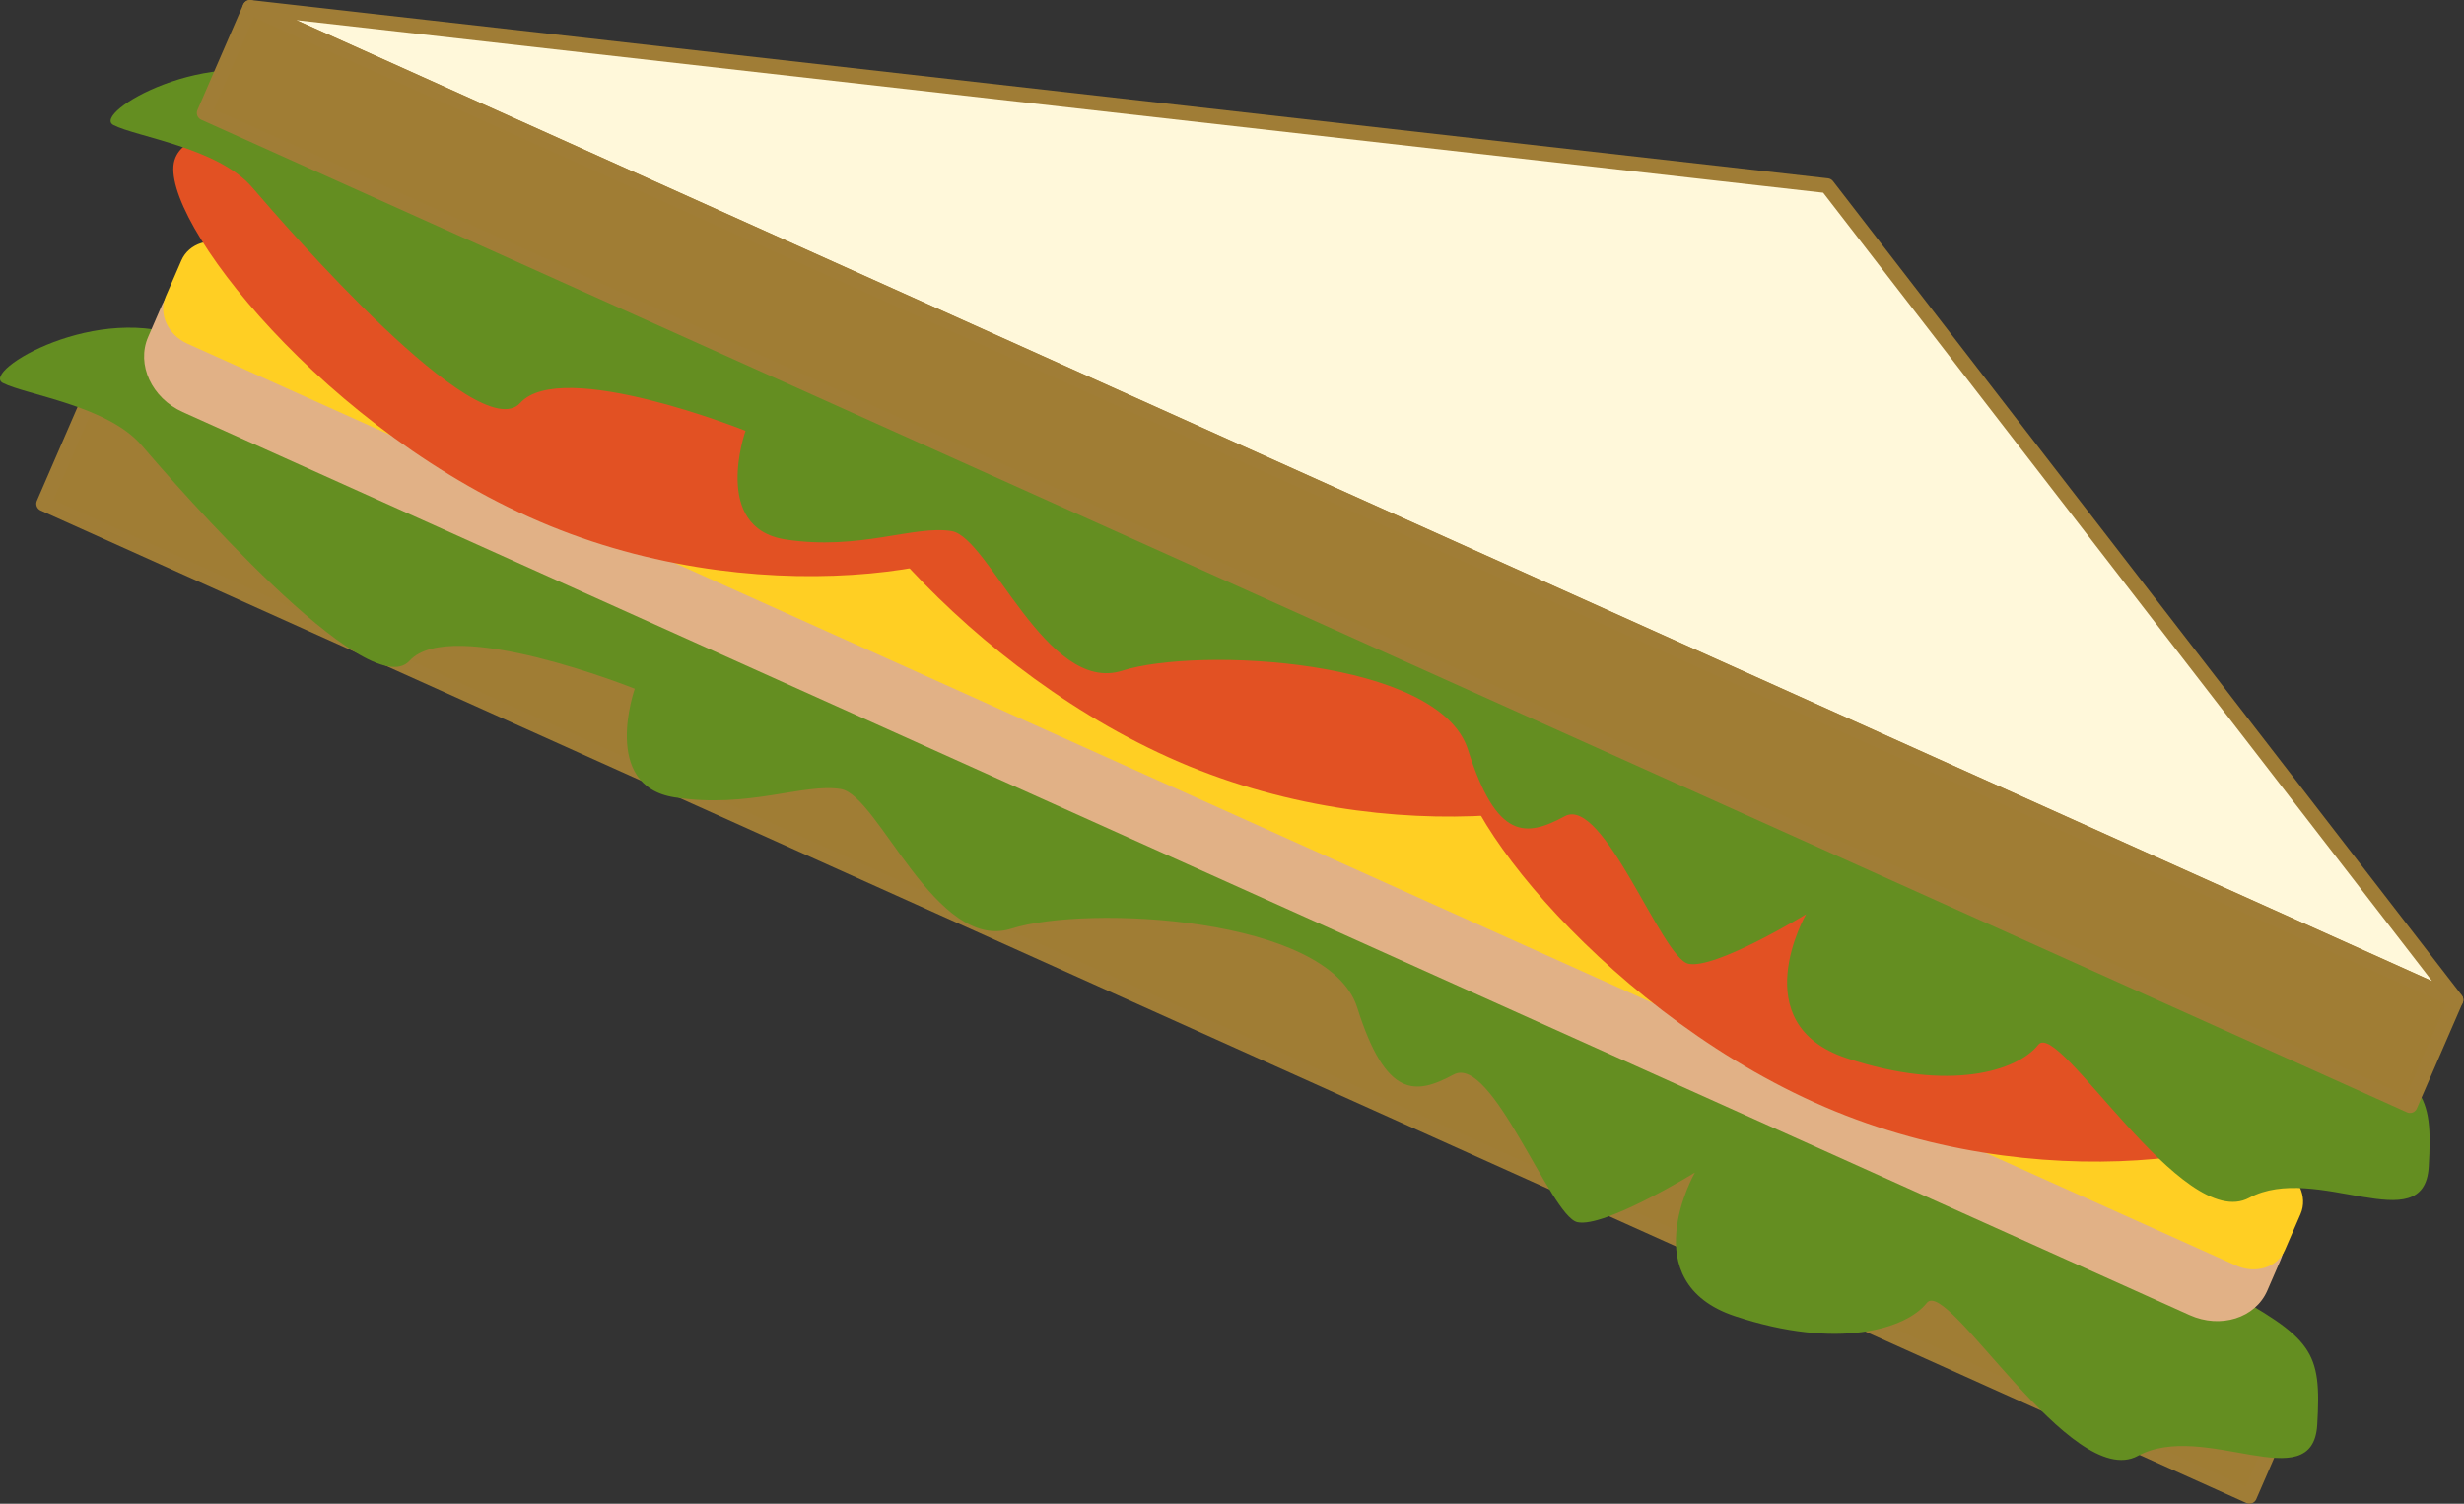 <svg width="136" height="83" viewBox="0 0 136 83" fill="none" xmlns="http://www.w3.org/2000/svg">
<rect x="0" y="0" width="136" height="83" fill="#333333" stroke="none"/>
<path d="M91.993 31.819L4.95 21.979L126.702 76.759L91.993 31.819Z" fill="#FFFCF0" stroke="#A07D36" stroke-width="0.819" stroke-linecap="round" stroke-linejoin="round"/>
<path d="M126.684 76.764L4.937 21.979L2.411 27.803L124.157 82.587L126.684 76.764Z" fill="#A07D34" stroke="#A07D36" stroke-width="0.819" stroke-linecap="round" stroke-linejoin="round"/>
<path d="M10.363 18.713C5.461 16.589 -1.098 20.485 0.156 21.138C1.411 21.791 5.944 22.388 7.818 24.581C9.691 26.774 20.319 38.995 22.607 36.473C24.896 33.951 35.036 38.015 35.036 38.015C35.036 38.015 33.14 43.373 37.231 44.01C41.322 44.647 44.343 43.212 46.415 43.553C48.486 43.893 51.655 52.587 55.828 51.257C60 49.927 73.325 50.595 74.912 55.615C76.498 60.636 78.129 60.446 80.234 59.311C82.338 58.176 85.577 67.121 87.06 67.457C88.542 67.794 93.551 64.72 93.551 64.72C93.551 64.72 90.079 70.76 95.763 72.647C101.448 74.533 105.218 73.349 106.352 71.912C107.486 70.475 114.328 82.348 117.994 80.36C121.66 78.372 127.653 82.761 127.899 78.643C128.145 74.524 127.65 73.884 122.604 71.106C117.559 68.327 10.363 18.713 10.363 18.713Z" fill="#648E21"/>
<path d="M123.972 65.402L13.199 15.556C11.488 14.786 9.568 15.391 8.91 16.907L8.175 18.601C7.517 20.117 8.371 21.971 10.082 22.741L120.854 72.587C122.565 73.357 124.485 72.752 125.143 71.235L125.878 69.541C126.536 68.025 125.683 66.172 123.972 65.402Z" fill="#E1B186"/>
<path d="M125.784 64.412L12.7 13.526C11.628 13.043 10.424 13.423 10.011 14.374L9.144 16.372C8.731 17.323 9.267 18.485 10.339 18.967L123.423 69.853C124.496 70.336 125.7 69.957 126.112 69.006L126.979 67.008C127.392 66.057 126.857 64.895 125.784 64.412Z" fill="#FFCF23"/>
<path d="M19.91 8.758C19.91 8.758 10.6 5.721 9.634 8.834C8.669 11.948 18.02 23.99 30.349 29.026C42.679 34.063 56.01 31.332 57.538 28.025C59.065 24.718 19.91 8.758 19.91 8.758Z" fill="#E25123"/>
<path d="M55.214 22.057C55.214 22.057 45.904 19.019 44.933 22.128C43.962 25.237 53.348 37.253 65.645 42.294C77.943 47.335 91.311 44.604 92.838 41.288C94.365 37.972 55.214 22.057 55.214 22.057Z" fill="#E25123"/>
<path d="M90.856 41.071C90.856 41.071 81.545 38.033 80.575 41.142C79.604 44.252 88.969 56.298 101.295 61.339C113.62 66.38 126.956 63.645 128.482 60.329C130.009 57.013 90.856 41.071 90.856 41.071Z" fill="#E25123"/>
<path d="M16.472 4.481C11.575 2.361 5.005 6.249 6.26 6.901C7.514 7.554 12.053 8.156 13.926 10.349C15.8 12.542 26.428 24.763 28.716 22.241C31.004 19.718 41.149 23.778 41.149 23.778C41.149 23.778 39.253 29.136 43.344 29.773C47.435 30.41 50.451 28.971 52.528 29.316C54.604 29.661 57.768 38.35 61.941 37.021C66.113 35.691 79.438 36.358 81.024 41.379C82.611 46.4 84.237 46.205 86.367 45.053C88.498 43.9 91.711 52.862 93.188 53.194C94.666 53.526 99.685 50.461 99.685 50.461C99.685 50.461 96.212 56.501 101.913 58.401C107.613 60.301 111.367 59.103 112.501 57.666C113.635 56.23 120.473 68.098 124.144 66.115C127.815 64.131 133.807 68.52 134.053 64.401C134.3 60.283 133.804 59.643 128.759 56.864C123.714 54.086 16.472 4.481 16.472 4.481Z" fill="#648E21"/>
<path d="M100.848 10.25L13.805 0.41L135.557 55.19L100.848 10.25Z" fill="#FFF8DA" stroke="#A07D36" stroke-width="0.819" stroke-linecap="round" stroke-linejoin="round"/>
<path d="M135.547 55.197L13.8 0.413L11.273 6.236L133.02 61.021L135.547 55.197Z" fill="#A07D34" stroke="#A07D36" stroke-width="0.819" stroke-linecap="round" stroke-linejoin="round"/>
</svg>
